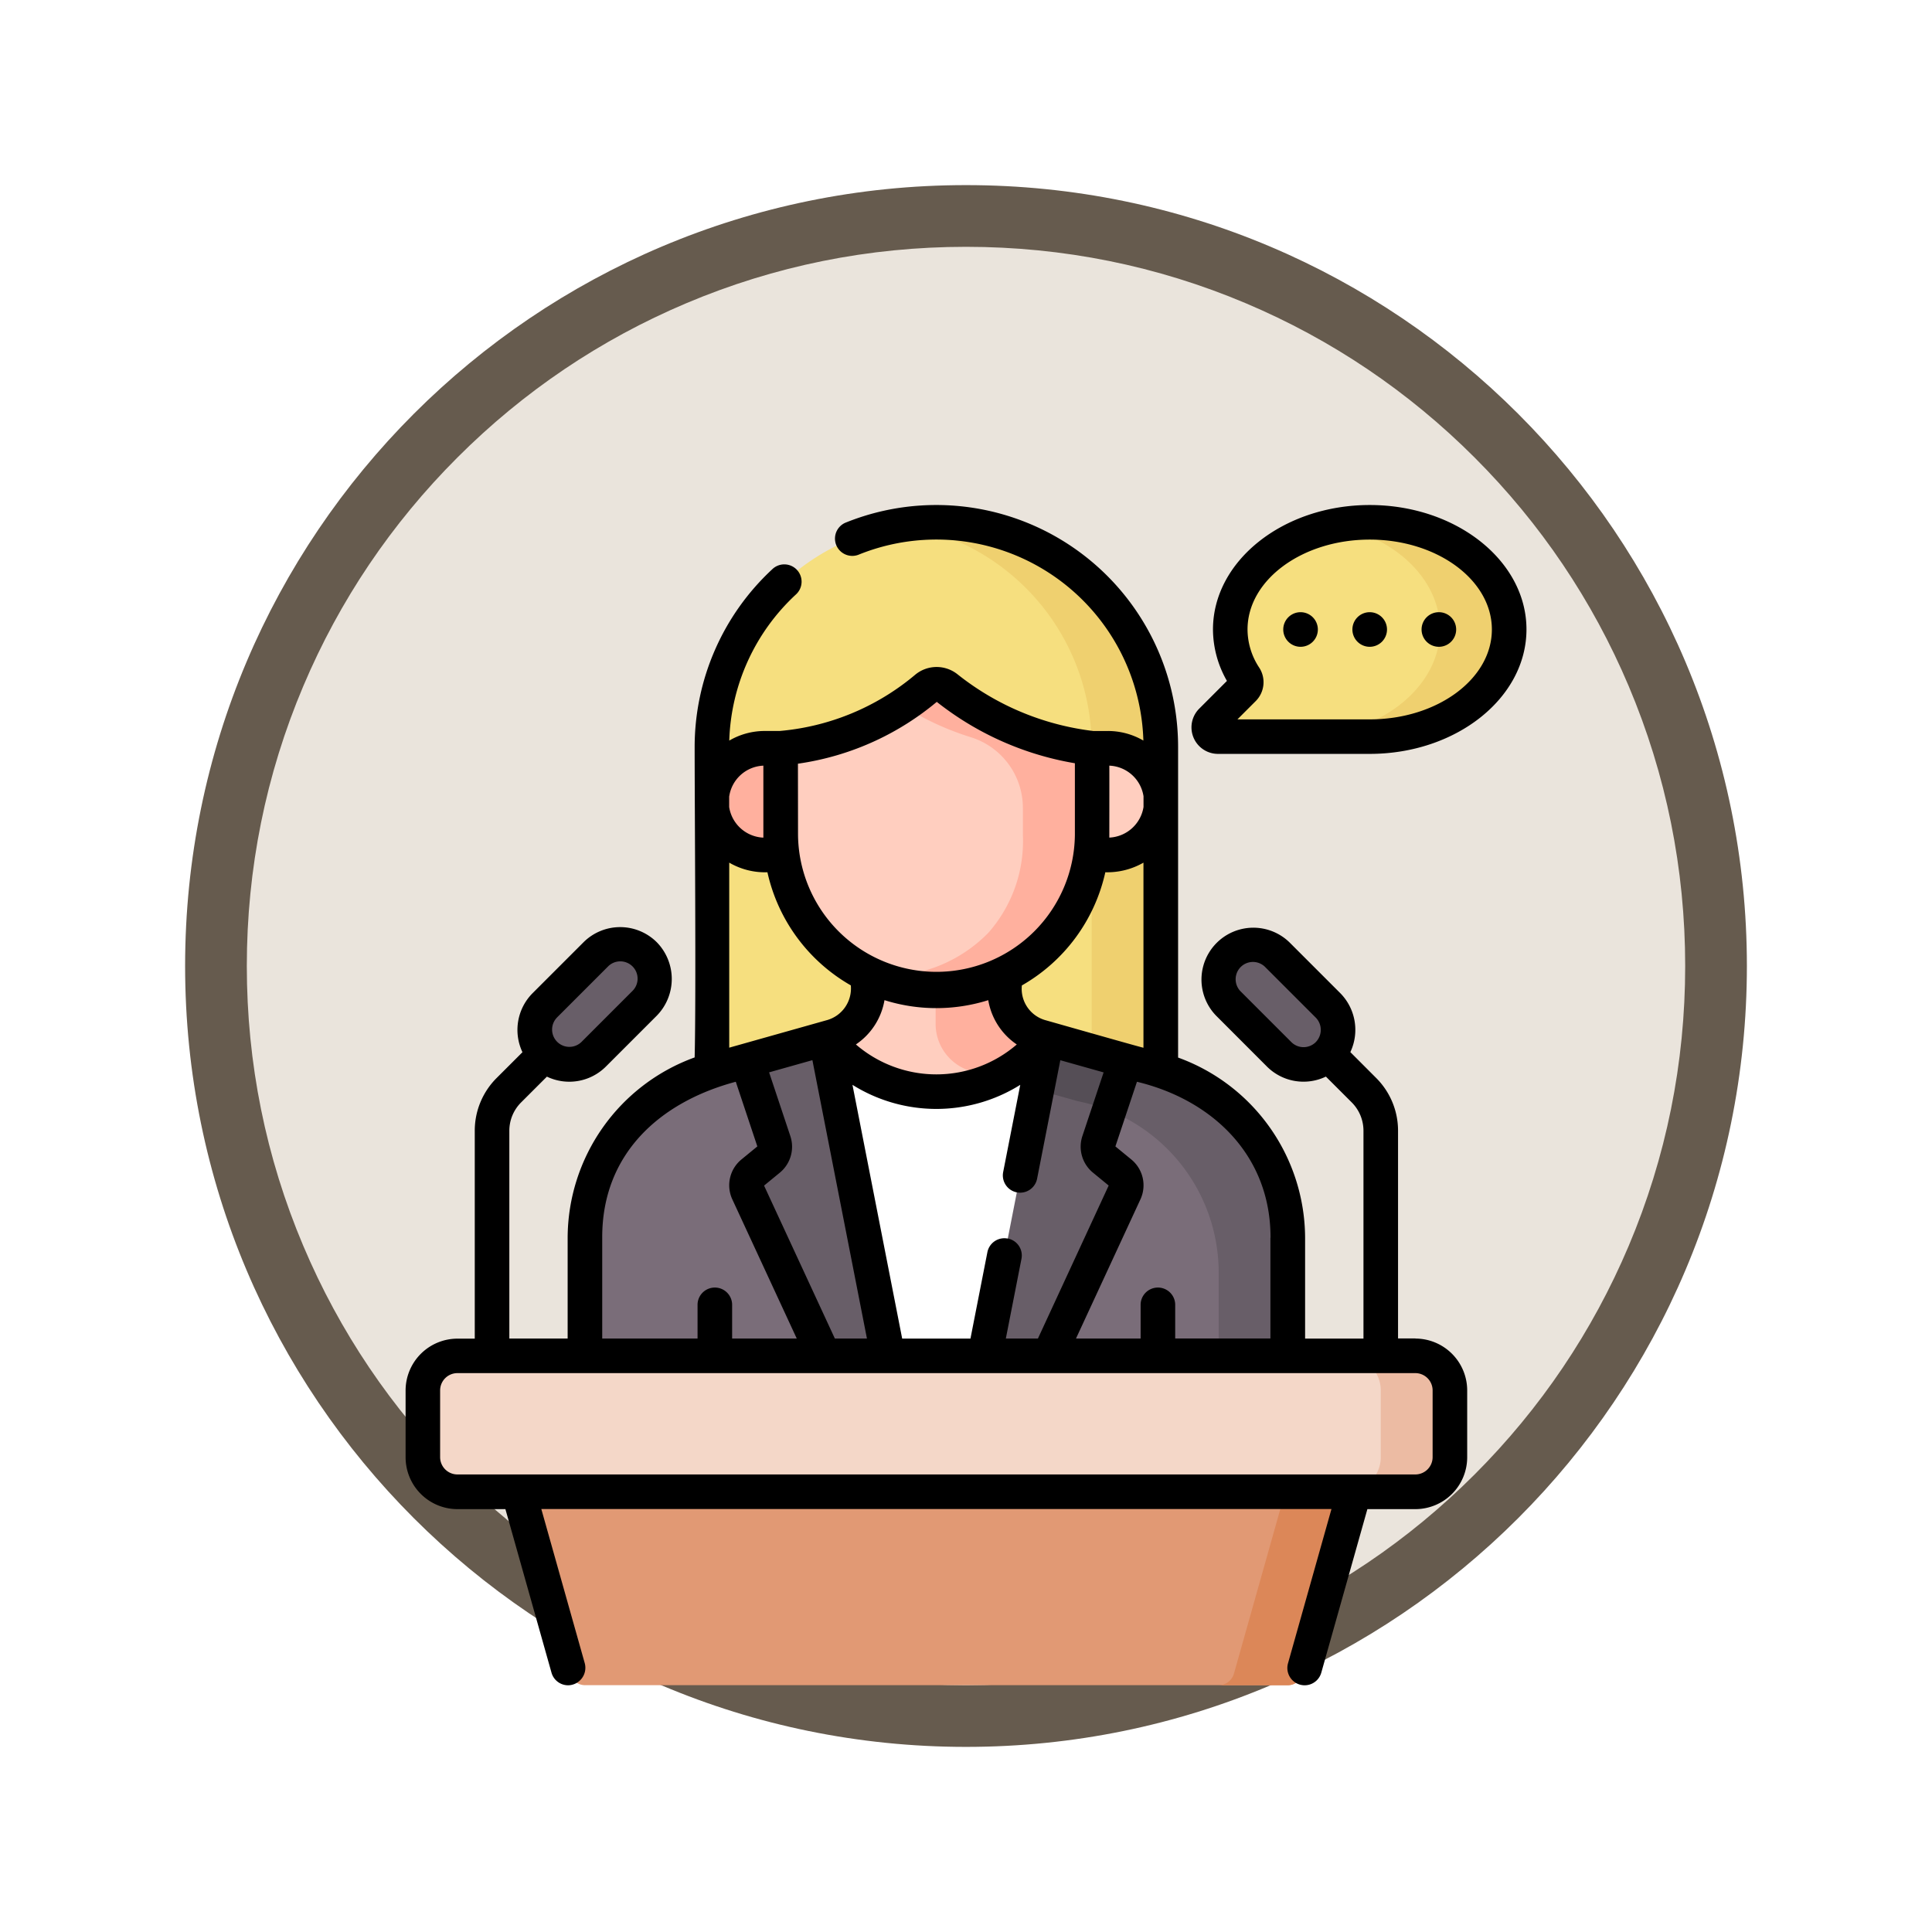 <svg xmlns="http://www.w3.org/2000/svg" xmlns:xlink="http://www.w3.org/1999/xlink" width="93.934" height="93.934" viewBox="0 0 93.934 93.934">
  <defs>
    <filter id="Trazado_982547" x="0" y="0" width="93.934" height="93.934" filterUnits="userSpaceOnUse">
      <feOffset dy="3" input="SourceAlpha"/>
      <feGaussianBlur stdDeviation="3" result="blur"/>
      <feFlood flood-opacity="0.161"/>
      <feComposite operator="in" in2="blur"/>
      <feComposite in="SourceGraphic"/>
    </filter>
  </defs>
  <g id="Grupo_1215684" data-name="Grupo 1215684" transform="translate(-611.066 -2969.882)">
    <g id="Grupo_1214674" data-name="Grupo 1214674" transform="translate(-0.229 -2158.118)">
      <g id="Grupo_1214433" data-name="Grupo 1214433" transform="translate(-0.771 -2738.674)">
        <g id="Grupo_1183190" data-name="Grupo 1183190" transform="translate(1 1016.674)">
          <g id="Grupo_1179611" data-name="Grupo 1179611" transform="translate(428 4723.467)">
            <g id="Grupo_1175227" data-name="Grupo 1175227" transform="translate(-5.967 140.533)">
              <g id="Grupo_1167337" data-name="Grupo 1167337" transform="translate(198.033 1992)">
                <g id="Grupo_1166720" data-name="Grupo 1166720">
                  <g id="Grupo_1164305" data-name="Grupo 1164305">
                    <g id="Grupo_1163948" data-name="Grupo 1163948">
                      <g id="Grupo_1158168" data-name="Grupo 1158168">
                        <g id="Grupo_1152576" data-name="Grupo 1152576">
                          <g id="Grupo_1148633" data-name="Grupo 1148633">
                            <g id="Grupo_1148525" data-name="Grupo 1148525">
                              <g transform="matrix(1, 0, 0, 1, -9, -6)" filter="url(#Trazado_982547)">
                                <g id="Trazado_982547-2" data-name="Trazado 982547" transform="translate(9 6)" fill="#eae4dc">
                                  <path d="M 37.967 74.434 C 33.043 74.434 28.268 73.47 23.773 71.568 C 19.43 69.732 15.53 67.102 12.181 63.753 C 8.831 60.403 6.202 56.503 4.365 52.161 C 2.464 47.666 1.5 42.89 1.5 37.967 C 1.5 33.043 2.464 28.268 4.365 23.773 C 6.202 19.43 8.831 15.53 12.181 12.181 C 15.53 8.831 19.43 6.202 23.773 4.365 C 28.268 2.464 33.043 1.5 37.967 1.5 C 42.89 1.5 47.666 2.464 52.161 4.365 C 56.503 6.202 60.403 8.831 63.753 12.181 C 67.102 15.53 69.732 19.43 71.568 23.773 C 73.47 28.268 74.434 33.043 74.434 37.967 C 74.434 42.89 73.47 47.666 71.568 52.161 C 69.732 56.503 67.102 60.403 63.753 63.753 C 60.403 67.102 56.503 69.732 52.161 71.568 C 47.666 73.47 42.89 74.434 37.967 74.434 Z" stroke="none"/>
                                  <path d="M 37.967 3 C 33.245 3 28.666 3.924 24.357 5.747 C 20.194 7.508 16.454 10.029 13.242 13.242 C 10.029 16.454 7.508 20.194 5.747 24.357 C 3.924 28.666 3 33.245 3 37.967 C 3 42.689 3.924 47.268 5.747 51.577 C 7.508 55.74 10.029 59.48 13.242 62.692 C 16.454 65.904 20.194 68.426 24.357 70.187 C 28.666 72.009 33.245 72.934 37.967 72.934 C 42.689 72.934 47.268 72.009 51.577 70.187 C 55.74 68.426 59.48 65.904 62.692 62.692 C 65.904 59.48 68.426 55.74 70.187 51.577 C 72.009 47.268 72.934 42.689 72.934 37.967 C 72.934 33.245 72.009 28.666 70.187 24.357 C 68.426 20.194 65.904 16.454 62.692 13.242 C 59.48 10.029 55.74 7.508 51.577 5.747 C 47.268 3.924 42.689 3 37.967 3 M 37.967 0 C 58.935 0 75.934 16.998 75.934 37.967 C 75.934 58.935 58.935 75.934 37.967 75.934 C 16.998 75.934 0 58.935 0 37.967 C 0 16.998 16.998 0 37.967 0 Z" stroke="none" fill="#665b4e"/>
                                </g>
                              </g>
                            </g>
                          </g>
                        </g>
                      </g>
                    </g>
                  </g>
                </g>
              </g>
            </g>
          </g>
        </g>
      </g>
    </g>
    <g id="discurso" transform="translate(617.93 2994.436)">
      <g id="Grupo_1215683" data-name="Grupo 1215683" transform="translate(13.695 0.841)">
        <path id="Trazado_1160145" data-name="Trazado 1160145" d="M167.6,37.465H145.777V18.412a10.912,10.912,0,1,1,21.824,0Z" transform="translate(-131.721 -7.5)" fill="#f6df7f"/>
        <path id="Trazado_1160146" data-name="Trazado 1160146" d="M229.828,7.5a10.994,10.994,0,0,0-1.681.129,10.915,10.915,0,0,1,9.231,10.783V37.465h3.362V18.412A10.912,10.912,0,0,0,229.828,7.5Z" transform="translate(-204.86 -7.5)" fill="#efd06f"/>
        <g id="Grupo_1215678" data-name="Grupo 1215678" transform="translate(5.434 20.521)">
          <g id="Grupo_1215676" data-name="Grupo 1215676" transform="translate(33.23)">
            <path id="Trazado_1160147" data-name="Trazado 1160147" d="M370.7,195.954a1.681,1.681,0,0,1-2.377,0l-2.476-2.476a1.681,1.681,0,0,1,2.377-2.377l2.476,2.476A1.681,1.681,0,0,1,370.7,195.954Z" transform="translate(-365.355 -190.608)" fill="#685e68"/>
          </g>
          <g id="Grupo_1215677" data-name="Grupo 1215677">
            <path id="Trazado_1160148" data-name="Trazado 1160148" d="M69.334,195.954a1.681,1.681,0,0,0,2.377,0l2.476-2.476A1.681,1.681,0,0,0,71.81,191.1l-2.476,2.476A1.681,1.681,0,0,0,69.334,195.954Z" transform="translate(-68.841 -190.608)" fill="#685e68"/>
          </g>
        </g>
        <g id="Grupo_1215679" data-name="Grupo 1215679" transform="translate(38.21 0)">
          <path id="Trazado_1160149" data-name="Trazado 1160149" d="M369.135,7.5c-3.745,0-6.78,2.333-6.78,5.211a4.237,4.237,0,0,0,.71,2.321A.453.453,0,0,1,363,15.6l-1.56,1.56a.448.448,0,0,0,.317.765h7.378c3.745,0,6.78-2.333,6.78-5.211S372.88,7.5,369.135,7.5Z" transform="translate(-361.308 -7.5)" fill="#f6df7f"/>
          <path id="Trazado_1160150" data-name="Trazado 1160150" d="M404.509,7.5a8.736,8.736,0,0,0-1.681.162c2.931.575,5.1,2.617,5.1,5.049,0,2.878-3.036,5.211-6.78,5.211h3.362c3.745,0,6.78-2.333,6.78-5.211S408.254,7.5,404.509,7.5Z" transform="translate(-396.682 -7.5)" fill="#efd06f"/>
        </g>
        <g id="Grupo_1215681" data-name="Grupo 1215681" transform="translate(7.881 7.874)">
          <path id="Trazado_1160151" data-name="Trazado 1160151" d="M117.988,203.939l-5.162-1.453a2.39,2.39,0,0,1-1.743-2.3v-1.255h-6.639v1.251a2.39,2.39,0,0,1-1.742,2.3l-5.165,1.455a8.5,8.5,0,0,0-6.861,8.32V218h11.615l5.536-1.681L113.236,218h11.615v-5.745a8.5,8.5,0,0,0-6.863-8.32Z" transform="translate(-90.676 -185.352)" fill="#7a6d79"/>
          <g id="Grupo_1215680" data-name="Grupo 1215680" transform="translate(17.045 13.579)">
            <path id="Trazado_1160152" data-name="Trazado 1160152" d="M253.035,203.939l-5.162-1.453a2.39,2.39,0,0,1-1.743-2.3v-1.255h-3.362v2.936a2.39,2.39,0,0,0,1.743,2.3l5.162,1.453a8.5,8.5,0,0,1,6.863,8.32V218H259.9v-5.745A8.5,8.5,0,0,0,253.035,203.939Z" transform="translate(-242.768 -198.931)" fill="#685e68"/>
          </g>
          <path id="Trazado_1160153" data-name="Trazado 1160153" d="M205.893,231.371l-10.713,0-.02.006,1.343,15.432h8.069Z" transform="translate(-183.451 -214.154)" fill="#fff"/>
          <path id="Trazado_1160154" data-name="Trazado 1160154" d="M249.012,231.38h-5.291a2.389,2.389,0,0,0,1.636,1.6l3.189.9.488-2.49Z" transform="translate(-226.569 -214.163)" fill="#f3f0f3"/>
          <path id="Trazado_1160155" data-name="Trazado 1160155" d="M195.342,202.565a6.832,6.832,0,0,0,10.713,0l-.517.006a2.39,2.39,0,0,1-1.743-2.3v-1.255l-6.415-.089v1.251a2.39,2.39,0,0,1-1.742,2.3Z" transform="translate(-183.612 -185.351)" fill="#ffcebf"/>
          <path id="Trazado_1160156" data-name="Trazado 1160156" d="M247,202.025a2.389,2.389,0,0,1-.865-1.839v-1.255h-3.362v2.936a2.39,2.39,0,0,0,1.743,2.3l1.208.34a6.866,6.866,0,0,0,2.447-1.939l-.293-.082A2.377,2.377,0,0,1,247,202.025Z" transform="translate(-225.723 -185.352)" fill="#ffb09e"/>
          <path id="Trazado_1160157" data-name="Trazado 1160157" d="M150.63,105.539h-2.45a2.594,2.594,0,0,0,0,5.187h2.449v-5.187Z" transform="translate(-139.433 -102.426)" fill="#ffb09e"/>
          <path id="Trazado_1160158" data-name="Trazado 1160158" d="M295.706,105.539h2.449a2.594,2.594,0,1,1,0,5.187h-2.449Z" transform="translate(-272.728 -102.426)" fill="#ffcebf"/>
          <path id="Trazado_1160159" data-name="Trazado 1160159" d="M190.731,80.876V85.1a6.872,6.872,0,0,1-7.618,7.278,10.113,10.113,0,0,1-3.273-.471,7.572,7.572,0,0,1-4.252-6.807V80.876a12.658,12.658,0,0,0,7.081-2.927.782.782,0,0,1,.992-.016,13.943,13.943,0,0,0,7.07,2.943Z" transform="translate(-166.072 -77.763)" fill="#ffcebf"/>
          <path id="Trazado_1160160" data-name="Trazado 1160160" d="M219.96,79.584a13.954,13.954,0,0,1-2.609-1.642.786.786,0,0,0-1,.013,12.745,12.745,0,0,1-1.144.856,13.846,13.846,0,0,0,3.32,1.536,3.6,3.6,0,0,1,2.524,3.44V85.1a6.736,6.736,0,0,1-1.681,4.755,6.992,6.992,0,0,1-5.848,2.051,7.727,7.727,0,0,0,2.465.716,7.568,7.568,0,0,0,8.426-7.523V80.883a13.994,13.994,0,0,1-4.457-1.3Z" transform="translate(-199.758 -77.77)" fill="#ffb09e"/>
          <path id="Trazado_1160161" data-name="Trazado 1160161" d="M269.69,236.464l1.313-3.94-3.831-1.078-3.023,15.429h3.118l3.686-7.962a.785.785,0,0,0-.214-.936l-.8-.659A.784.784,0,0,1,269.69,236.464Z" transform="translate(-244.708 -214.223)" fill="#685e68"/>
          <path id="Trazado_1160162" data-name="Trazado 1160162" d="M288.994,231.933l-1.732-.487-.488,2.49,1.973.555a8.583,8.583,0,0,1,1.537.459l.809-2.426Z" transform="translate(-264.798 -214.223)" fill="#554e56"/>
          <path id="Trazado_1160163" data-name="Trazado 1160163" d="M160.8,232.5l1.314,3.941a.784.784,0,0,1-.247.855l-.8.659a.785.785,0,0,0-.214.936l3.686,7.962h3.118l-3.024-15.432Z" transform="translate(-152.92 -214.199)" fill="#685e68"/>
        </g>
        <g id="Grupo_1215682" data-name="Grupo 1215682" transform="translate(0 40.526)">
          <path id="Trazado_1160164" data-name="Trazado 1160164" d="M56.811,410.272l-3.438-12.2H95.908l-3.438,12.2a.784.784,0,0,1-.755.572H57.566A.785.785,0,0,1,56.811,410.272Z" transform="translate(-49.673 -394.831)" fill="#e19974"/>
          <path id="Trazado_1160165" data-name="Trazado 1160165" d="M369.7,398.076l-3.438,12.2a.784.784,0,0,1-.755.572h3.362a.785.785,0,0,0,.755-.572l3.438-12.2Z" transform="translate(-326.825 -394.831)" fill="#dc8758"/>
          <path id="Trazado_1160166" data-name="Trazado 1160166" d="M68.61,375.728H22.036a1.681,1.681,0,0,1-1.681-1.681V370.8a1.681,1.681,0,0,1,1.681-1.681H68.61a1.681,1.681,0,0,1,1.681,1.681v3.245A1.681,1.681,0,0,1,68.61,375.728Z" transform="translate(-20.355 -369.121)" fill="#f4d7c8"/>
          <path id="Trazado_1160167" data-name="Trazado 1160167" d="M424.3,369.121h-3.362a1.681,1.681,0,0,1,1.681,1.681v3.245a1.681,1.681,0,0,1-1.681,1.681H424.3a1.681,1.681,0,0,0,1.681-1.681V370.8A1.681,1.681,0,0,0,424.3,369.121Z" transform="translate(-376.045 -369.121)" fill="#ecbba3"/>
        </g>
      </g>
      <path id="Trazado_1160168" data-name="Trazado 1160168" d="M63.094,5.211a.841.841,0,1,0,.841.841A.841.841,0,0,0,63.094,5.211ZM59.732,0c-4.2,0-7.621,2.715-7.621,6.052a5.061,5.061,0,0,0,.679,2.5L51.443,9.9a1.289,1.289,0,0,0,.911,2.2h7.378c4.2,0,7.621-2.715,7.621-6.052S63.934,0,59.732,0Zm0,10.422H53.3l.89-.89a1.3,1.3,0,0,0,.175-1.617,3.382,3.382,0,0,1-.574-1.863c0-2.41,2.665-4.371,5.94-4.371s5.94,1.961,5.94,4.371S63.007,10.422,59.732,10.422Zm2.218,30.1h-.841V30.43a3.618,3.618,0,0,0-1.068-2.577L58.79,26.6a2.539,2.539,0,0,0-.491-2.868l-2.476-2.476a2.522,2.522,0,0,0-3.566,3.566L54.733,27.3a2.515,2.515,0,0,0,2.868.49l1.252,1.251a1.948,1.948,0,0,1,.575,1.387v10.1H56.59v-4.9a9.356,9.356,0,0,0-6.175-8.763c0-2.865,0-12.529,0-15.107A11.759,11.759,0,0,0,34.232.864a.841.841,0,0,0,.634,1.557,10.071,10.071,0,0,1,13.861,9.032A3.412,3.412,0,0,0,47,10.987h-.711a13.119,13.119,0,0,1-4.149-1.215,13.131,13.131,0,0,1-2.455-1.546,1.629,1.629,0,0,0-2.057.03,11.834,11.834,0,0,1-2.613,1.667,11.807,11.807,0,0,1-3.971,1.063h-.724a3.412,3.412,0,0,0-1.727.468A10.106,10.106,0,0,1,31.822,4.36.841.841,0,1,0,30.68,3.126a11.791,11.791,0,0,0-3.77,8.626c0,3.122.074,12.106,0,15.106a9.357,9.357,0,0,0-6.175,8.763v4.905H17.9V30.43a1.948,1.948,0,0,1,.575-1.387l1.252-1.251a2.517,2.517,0,0,0,2.868-.49l2.476-2.476a2.552,2.552,0,0,0,0-3.566,2.524,2.524,0,0,0-3.566,0l-2.476,2.476a2.532,2.532,0,0,0-.491,2.868l-1.251,1.25a3.618,3.618,0,0,0-1.068,2.577v10.1h-.841a2.524,2.524,0,0,0-2.522,2.522v3.245a2.524,2.524,0,0,0,2.522,2.522h2.331l2.241,7.952a.841.841,0,0,0,.809.613.851.851,0,0,0,.809-1.069l-2.113-7.5H57.872l-2.113,7.5a.84.84,0,1,0,1.618.456l2.241-7.952h2.331a2.524,2.524,0,0,0,2.522-2.522V43.048a2.524,2.524,0,0,0-2.521-2.521ZM57.11,26.113a.841.841,0,0,1-1.189,0l-2.476-2.476a.841.841,0,0,1,1.189-1.189l2.476,2.476a.849.849,0,0,1,0,1.188Zm-36.9-1.189,2.476-2.476a.841.841,0,1,1,1.189,1.189L21.4,26.113a.841.841,0,0,1-1.189-1.189Zm34.694,10.7v4.9H50.274V38.859a.841.841,0,0,0-1.681,0v1.668H45.45l3.134-6.769a1.625,1.625,0,0,0-.444-1.939l-.773-.634,1.048-3.143C52.036,28.91,54.916,31.579,54.909,35.622Zm-12.775.041a.84.84,0,0,0-.986.663l-.823,4.2H37L34.583,28.191a7.69,7.69,0,0,0,8.158,0l-.831,4.241a.84.84,0,0,0,1.65.323l1.129-5.761,2.105.592-1.034,3.1a1.634,1.634,0,0,0,.511,1.77l.769.631L43.6,40.526h-1.56l.76-3.876a.84.84,0,0,0-.663-.987ZM31.565,30.69,30.53,27.584l2.105-.593,2.652,13.535h-1.56l-3.442-7.436.769-.631A1.634,1.634,0,0,0,31.565,30.69Zm3.186-4.464a3.251,3.251,0,0,0,1.389-2.152,8.416,8.416,0,0,0,5.045,0,3.251,3.251,0,0,0,1.387,2.154,5.985,5.985,0,0,1-7.821,0ZM47.074,12.672a1.753,1.753,0,0,1,1.66,1.49v.52a1.766,1.766,0,0,1-1.663,1.488c0-.109.006-3.379,0-3.5Zm-.2,5.183a3.532,3.532,0,0,0,1.857-.467v9c-.329-.077-4.487-1.263-4.782-1.345a1.583,1.583,0,0,1-1.13-1.685A8.438,8.438,0,0,0,46.877,17.855ZM31.932,12.577a13.47,13.47,0,0,0,3.8-1.13,13.515,13.515,0,0,0,2.95-1.876,14.822,14.822,0,0,0,2.732,1.713,14.776,14.776,0,0,0,3.983,1.271v3.493a6.731,6.731,0,0,1-13.461,0Zm-3.341,1.585a1.753,1.753,0,0,1,1.66-1.49c0,.119,0,3.39,0,3.5a1.759,1.759,0,0,1-1.663-1.488v-.52Zm0,3.225a3.448,3.448,0,0,0,1.857.468,8.438,8.438,0,0,0,4.055,5.5,1.6,1.6,0,0,1-1.129,1.681l-4.783,1.348ZM22.416,35.621c-.011-4.074,2.8-6.594,6.494-7.58l1.048,3.144-.773.634a1.625,1.625,0,0,0-.444,1.939l3.134,6.769H28.732V38.859a.841.841,0,0,0-1.681,0v1.668H22.416ZM62.79,46.293a.842.842,0,0,1-.841.841H15.376a.842.842,0,0,1-.841-.841V43.048a.841.841,0,0,1,.841-.841H61.949a.841.841,0,0,1,.841.841ZM56.369,5.211a.841.841,0,1,0,.841.841A.841.841,0,0,0,56.369,5.211Zm3.362,0a.841.841,0,1,0,.841.841A.841.841,0,0,0,59.732,5.211Z"/>
    </g>
  </g>
</svg>

